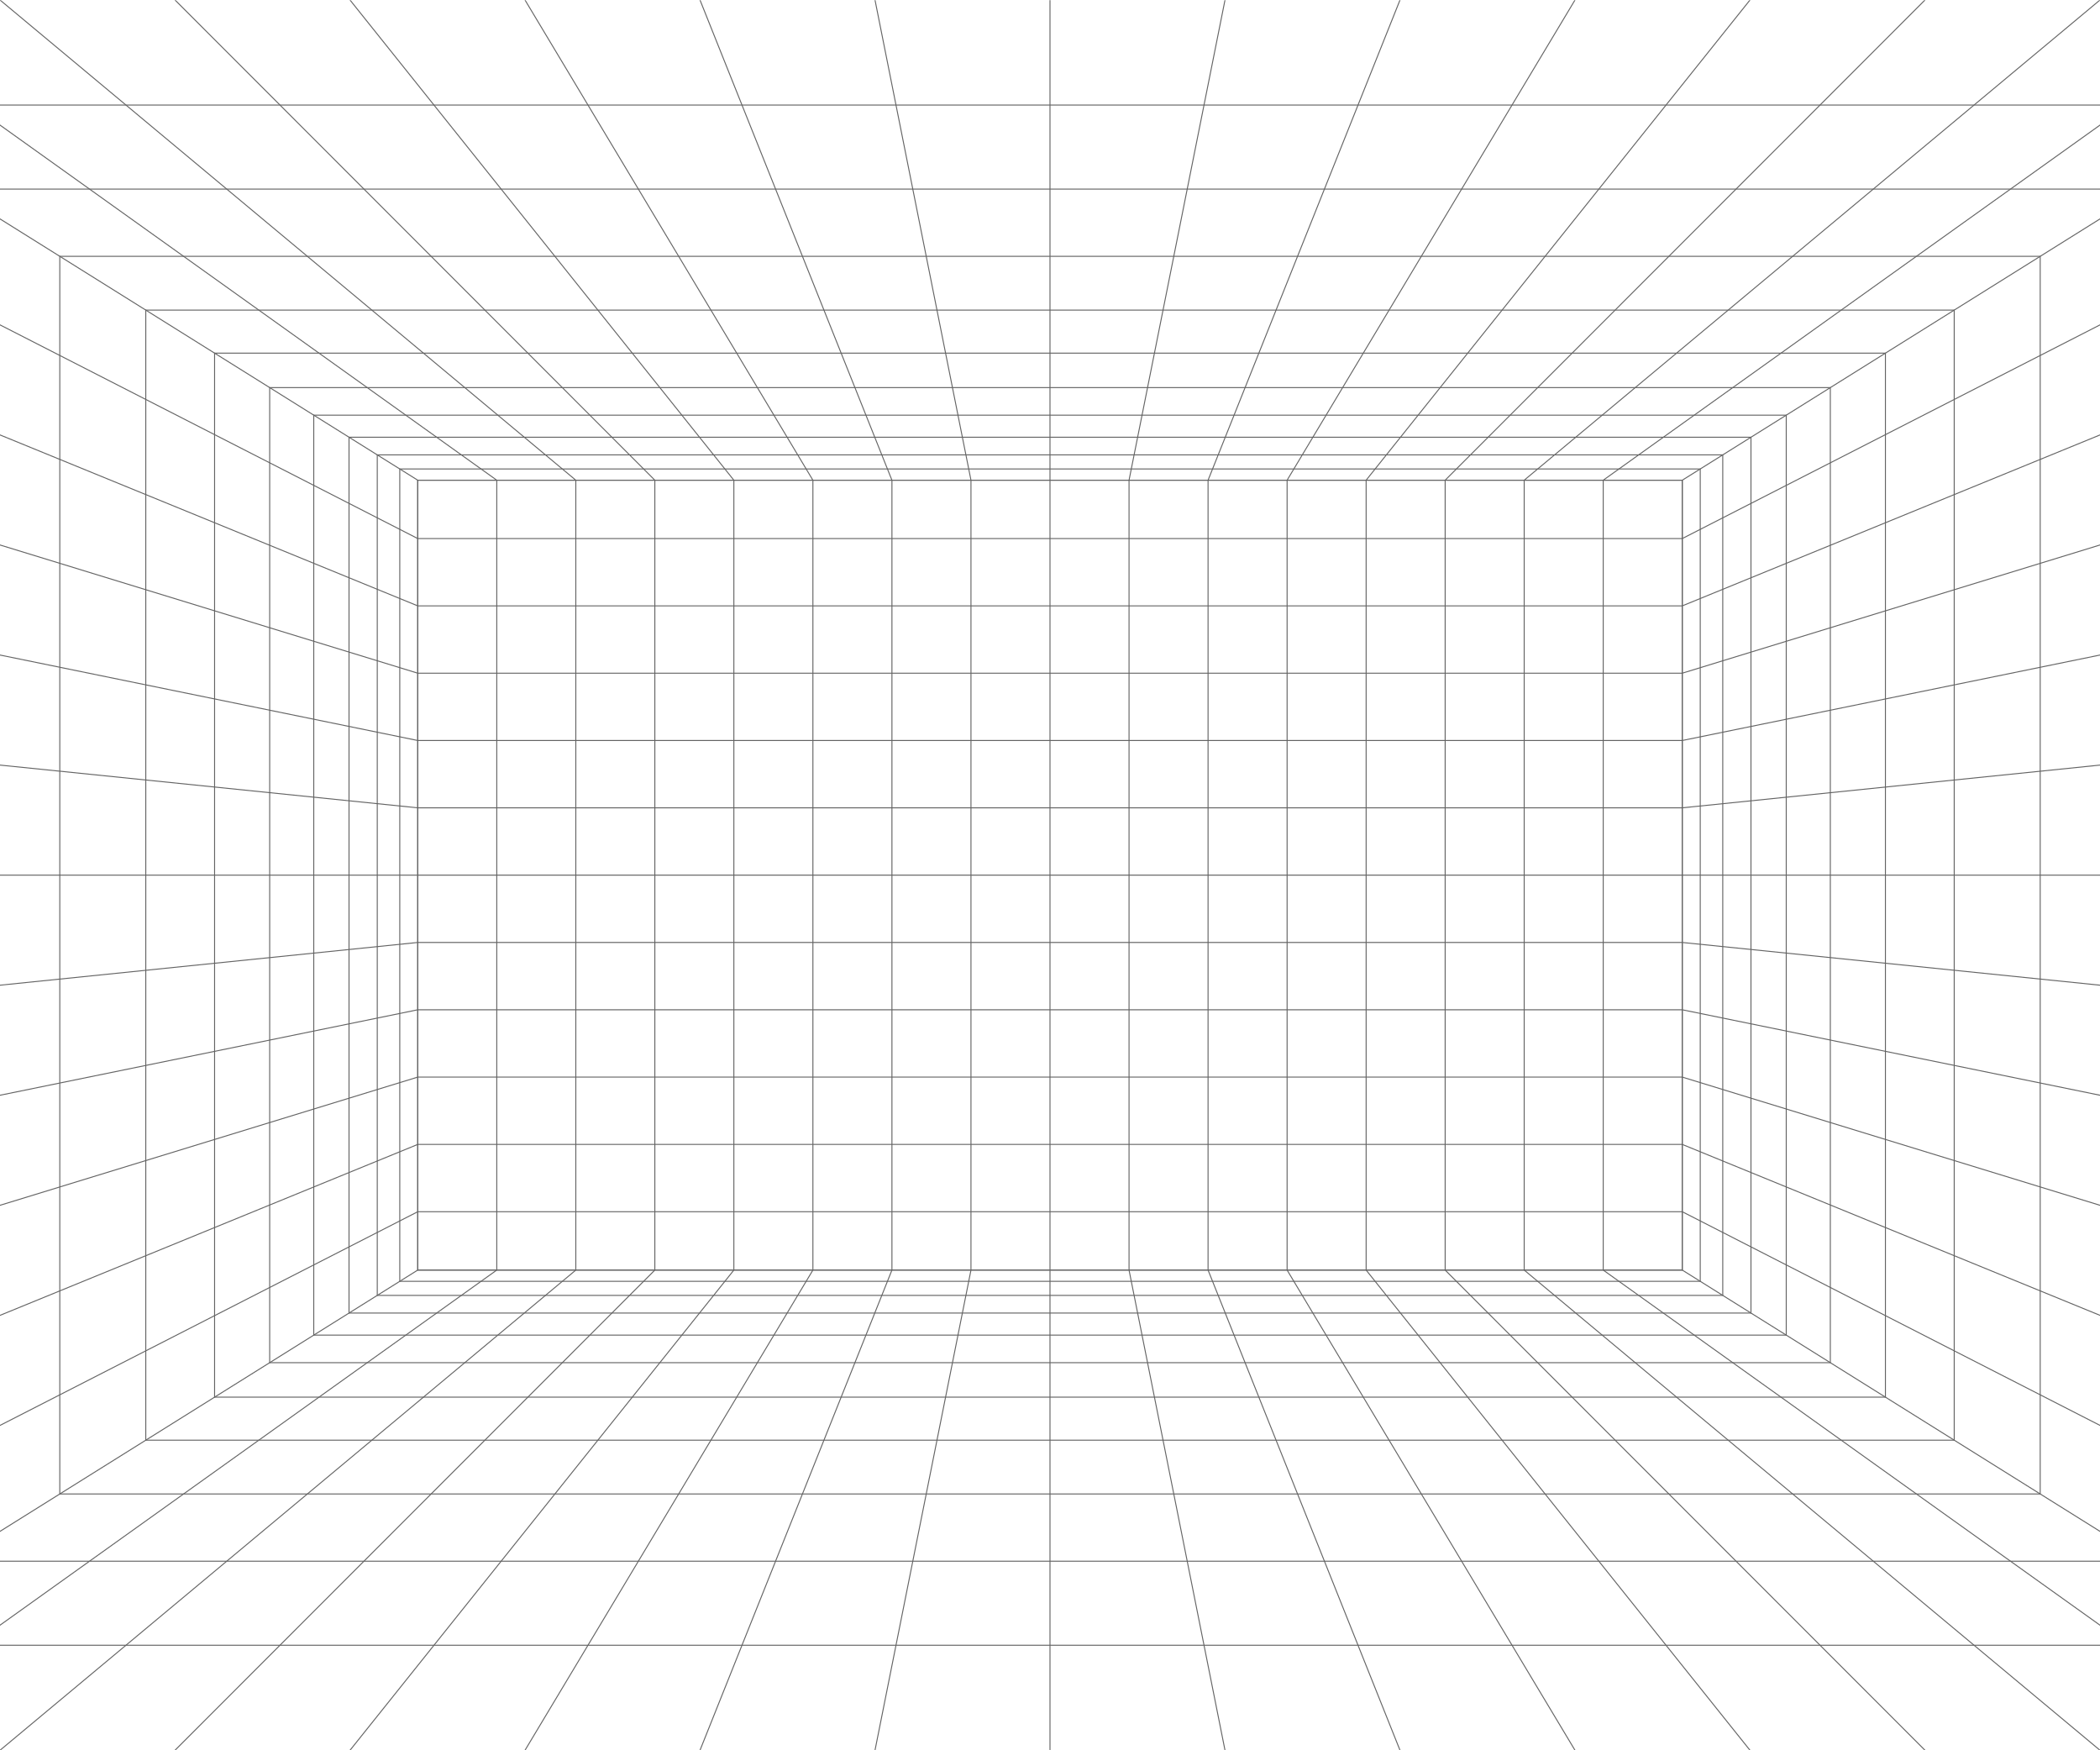 <svg width="1440" height="1200" viewBox="0 0 1440 1200" fill="none" xmlns="http://www.w3.org/2000/svg">
<mask id="mask0_52_676" style="mask-type:luminance" maskUnits="userSpaceOnUse" x="-240" y="0" width="1920" height="1200">
<path d="M1680 0H-240V1200H1680V0Z" fill="white"/>
</mask>
<g mask="url(#mask0_52_676)">
<path d="M1564.83 72.025V1127.98H-124.83V72.025H1564.83Z" stroke="#636363" stroke-width="0.667"/>
<path d="M1472.7 129.642V1070.36H-32.707V129.642H1472.7Z" stroke="#636363" stroke-width="0.667"/>
<path d="M1399 175.733V1024.27H40.998V175.733H1399Z" stroke="#636363" stroke-width="0.667"/>
<path d="M1340.03 212.608V987.391H99.961V212.608H1340.03Z" stroke="#636363" stroke-width="0.667"/>
<path d="M1292.86 242.113V957.888H147.143V242.113H1292.86Z" stroke="#636363" stroke-width="0.667"/>
<path d="M1255.08 265.74V934.261H184.924V265.74H1255.08Z" stroke="#636363" stroke-width="0.667"/>
<path d="M1224.85 284.642V915.358H215.145V284.642H1224.85Z" stroke="#636363" stroke-width="0.667"/>
<path d="M1200.66 299.769V900.232H239.328V299.769H1200.66Z" stroke="#636363" stroke-width="0.667"/>
<path d="M1181.32 311.869V888.131H258.695V311.869H1181.32Z" stroke="#636363" stroke-width="0.667"/>
<path d="M1165.88 321.526V878.474H274.131V321.526H1165.88Z" stroke="#636363" stroke-width="0.667"/>
<path d="M1153.55 329.231V870.769H286.451V329.231H1153.55Z" stroke="#636363" stroke-width="0.667"/>
<path d="M1153.56 329.229V870.772H286.451V329.229H1153.56Z" stroke="#636363" stroke-width="0.667"/>
<path d="M340.646 329.231C340.646 329.231 340.646 464.616 340.646 600C340.646 735.385 340.646 870.77 340.646 870.77" stroke="#636363" stroke-width="0.667"/>
<path d="M394.842 329.231C394.842 329.231 394.842 464.615 394.842 600C394.842 735.384 394.842 870.769 394.842 870.769" stroke="#636363" stroke-width="0.667"/>
<path d="M449.031 329.231C449.031 329.231 449.031 464.615 449.031 600C449.031 735.384 449.031 870.769 449.031 870.769" stroke="#636363" stroke-width="0.667"/>
<path d="M503.221 329.231C503.221 329.231 503.221 464.616 503.221 600C503.221 735.385 503.221 870.77 503.221 870.77" stroke="#636363" stroke-width="0.667"/>
<path d="M557.42 329.231C557.42 329.231 557.42 464.615 557.42 600C557.42 735.385 557.42 870.769 557.42 870.769" stroke="#636363" stroke-width="0.667"/>
<path d="M611.613 329.231C611.613 329.231 611.613 464.615 611.613 600C611.613 735.384 611.613 870.769 611.613 870.769" stroke="#636363" stroke-width="0.667"/>
<path d="M665.807 329.231C665.807 329.231 665.807 464.615 665.807 600C665.807 735.385 665.807 870.769 665.807 870.769" stroke="#636363" stroke-width="0.667"/>
<path d="M719.996 329.231C719.996 329.231 719.996 464.615 719.996 600C719.996 735.385 719.996 870.769 719.996 870.769" stroke="#636363" stroke-width="0.667"/>
<path d="M774.201 329.231C774.201 329.231 774.201 464.615 774.201 600C774.201 735.384 774.201 870.769 774.201 870.769" stroke="#636363" stroke-width="0.667"/>
<path d="M828.385 329.231C828.385 329.231 828.385 464.615 828.385 600C828.385 735.385 828.385 870.769 828.385 870.769" stroke="#636363" stroke-width="0.667"/>
<path d="M882.584 329.231C882.584 329.231 882.584 464.615 882.584 600C882.584 735.384 882.584 870.769 882.584 870.769" stroke="#636363" stroke-width="0.667"/>
<path d="M936.777 329.231C936.777 329.231 936.777 464.616 936.777 600C936.777 735.385 936.777 870.77 936.777 870.77" stroke="#636363" stroke-width="0.667"/>
<path d="M990.967 329.231C990.967 329.231 990.967 464.616 990.967 600C990.967 735.385 990.967 870.77 990.967 870.77" stroke="#636363" stroke-width="0.667"/>
<path d="M1045.16 329.231C1045.16 329.231 1045.16 464.615 1045.16 600C1045.16 735.385 1045.16 870.769 1045.16 870.769" stroke="#636363" stroke-width="0.667"/>
<path d="M1099.35 329.231C1099.35 329.231 1099.35 464.615 1099.35 600C1099.35 735.385 1099.35 870.769 1099.35 870.769" stroke="#636363" stroke-width="0.667"/>
<path d="M286.451 369.231C286.451 369.231 503.225 369.231 720 369.231C936.774 369.231 1153.55 369.231 1153.55 369.231" stroke="#636363" stroke-width="0.667"/>
<path d="M286.451 415.385C286.451 415.385 503.225 415.385 720 415.385C936.774 415.385 1153.55 415.385 1153.55 415.385" stroke="#636363" stroke-width="0.667"/>
<path d="M286.451 461.538C286.451 461.538 503.225 461.538 720 461.538C936.774 461.538 1153.55 461.538 1153.55 461.538" stroke="#636363" stroke-width="0.667"/>
<path d="M286.451 507.692C286.451 507.692 503.225 507.692 720 507.692C936.774 507.692 1153.55 507.692 1153.55 507.692" stroke="#636363" stroke-width="0.667"/>
<path d="M286.451 553.847C286.451 553.847 503.225 553.847 720 553.847C936.774 553.847 1153.55 553.847 1153.55 553.847" stroke="#636363" stroke-width="0.667"/>
<path d="M286.451 600C286.451 600 503.225 600 720 600C936.774 600 1153.55 600 1153.55 600" stroke="#636363" stroke-width="0.667"/>
<path d="M286.451 646.154C286.451 646.154 503.225 646.154 720 646.154C936.774 646.154 1153.55 646.154 1153.55 646.154" stroke="#636363" stroke-width="0.667"/>
<path d="M286.451 692.308C286.451 692.308 503.225 692.308 720 692.308C936.774 692.308 1153.55 692.308 1153.55 692.308" stroke="#636363" stroke-width="0.667"/>
<path d="M286.451 738.461C286.451 738.461 503.225 738.461 720 738.461C936.774 738.461 1153.55 738.461 1153.55 738.461" stroke="#636363" stroke-width="0.667"/>
<path d="M286.451 784.615C286.451 784.615 503.225 784.615 720 784.615C936.774 784.615 1153.55 784.615 1153.55 784.615" stroke="#636363" stroke-width="0.667"/>
<path d="M286.451 830.77C286.451 830.77 503.225 830.77 720 830.77C936.774 830.77 1153.55 830.77 1153.55 830.77" stroke="#636363" stroke-width="0.667"/>
<path d="M-119.999 0L340.646 329.231" stroke="#636363" stroke-width="0.667"/>
<path d="M1099.35 329.231L1560 3.43323e-05" stroke="#636363" stroke-width="0.667"/>
<path d="M0.003 0L394.842 329.231" stroke="#636363" stroke-width="0.667"/>
<path d="M1045.16 329.231L1440 3.43323e-05" stroke="#636363" stroke-width="0.667"/>
<path d="M119.999 0L449.031 329.231" stroke="#636363" stroke-width="0.667"/>
<path d="M990.97 329.231L1320 3.43323e-05" stroke="#636363" stroke-width="0.667"/>
<path d="M239.995 0L503.221 329.231" stroke="#636363" stroke-width="0.667"/>
<path d="M936.772 329.231L1200 3.43323e-05" stroke="#636363" stroke-width="0.667"/>
<path d="M360.001 0L557.42 329.231" stroke="#636363" stroke-width="0.667"/>
<path d="M882.583 329.231L1080 -0" stroke="#636363" stroke-width="0.667"/>
<path d="M480 0L611.613 329.231" stroke="#636363" stroke-width="0.667"/>
<path d="M828.387 329.231L960 -0" stroke="#636363" stroke-width="0.667"/>
<path d="M600 -0L665.807 329.231" stroke="#636363" stroke-width="0.667"/>
<path d="M774.197 329.231L840.004 3.43323e-05" stroke="#636363" stroke-width="0.667"/>
<path d="M719.996 0V329.231" stroke="#636363" stroke-width="0.667"/>
<path d="M340.641 870.77L-120.004 1200" stroke="#636363" stroke-width="0.667"/>
<path d="M1099.35 870.77L1560 1200" stroke="#636363" stroke-width="0.667"/>
<path d="M394.841 870.77L0.002 1200" stroke="#636363" stroke-width="0.667"/>
<path d="M1045.16 870.769L1440 1200" stroke="#636363" stroke-width="0.667"/>
<path d="M449.034 870.77L120.002 1200" stroke="#636363" stroke-width="0.667"/>
<path d="M990.97 870.77L1320 1200" stroke="#636363" stroke-width="0.667"/>
<path d="M503.224 870.769L239.998 1200" stroke="#636363" stroke-width="0.667"/>
<path d="M936.772 870.769L1200 1200" stroke="#636363" stroke-width="0.667"/>
<path d="M557.417 870.77L359.998 1200" stroke="#636363" stroke-width="0.667"/>
<path d="M882.583 870.769L1080 1200" stroke="#636363" stroke-width="0.667"/>
<path d="M611.611 870.77L479.998 1200" stroke="#636363" stroke-width="0.667"/>
<path d="M828.387 870.769L960 1200" stroke="#636363" stroke-width="0.667"/>
<path d="M665.808 870.769L600.002 1200" stroke="#636363" stroke-width="0.667"/>
<path d="M774.197 870.77L840.004 1200" stroke="#636363" stroke-width="0.667"/>
<path d="M719.996 870.769V1200" stroke="#636363" stroke-width="0.667"/>
<path d="M1153.55 369.231L1680 100" stroke="#636363" stroke-width="0.667"/>
<path d="M1153.55 830.769L1680 1100" stroke="#636363" stroke-width="0.667"/>
<path d="M1153.55 415.385L1680 200" stroke="#636363" stroke-width="0.667"/>
<path d="M1153.55 784.616L1680 1000" stroke="#636363" stroke-width="0.667"/>
<path d="M1153.55 461.538L1680 300" stroke="#636363" stroke-width="0.667"/>
<path d="M1153.55 738.461L1680 900" stroke="#636363" stroke-width="0.667"/>
<path d="M1153.55 507.692L1680 400" stroke="#636363" stroke-width="0.667"/>
<path d="M1153.55 692.308L1680 800" stroke="#636363" stroke-width="0.667"/>
<path d="M1153.55 553.846L1680 500" stroke="#636363" stroke-width="0.667"/>
<path d="M1153.55 646.154L1680 700" stroke="#636363" stroke-width="0.667"/>
<path d="M1153.55 600H1680" stroke="#636363" stroke-width="0.667"/>
<path d="M-240 100L286.451 369.231" stroke="#636363" stroke-width="0.667"/>
<path d="M286.45 830.769L-240.002 1100" stroke="#636363" stroke-width="0.667"/>
<path d="M-240 200L286.451 415.385" stroke="#636363" stroke-width="0.667"/>
<path d="M286.45 784.616L-240.002 1000" stroke="#636363" stroke-width="0.667"/>
<path d="M-240 300L286.451 461.538" stroke="#636363" stroke-width="0.667"/>
<path d="M286.45 738.462L-240.002 900" stroke="#636363" stroke-width="0.667"/>
<path d="M-240 400L286.451 507.692" stroke="#636363" stroke-width="0.667"/>
<path d="M286.45 692.308L-240.002 800" stroke="#636363" stroke-width="0.667"/>
<path d="M-240 500L286.451 553.846" stroke="#636363" stroke-width="0.667"/>
<path d="M286.45 646.154L-240.002 700" stroke="#636363" stroke-width="0.667"/>
<path d="M286.45 600H-240.002" stroke="#636363" stroke-width="0.667"/>
<path d="M-240 0L286.451 329.231" stroke="#636363" stroke-width="0.667"/>
<path d="M1153.55 329.231L1680 -0" stroke="#636363" stroke-width="0.667"/>
<path d="M1153.55 870.769L1680 1200" stroke="#636363" stroke-width="0.667"/>
<path d="M286.45 870.769L-240.002 1200" stroke="#636363" stroke-width="0.667"/>
</g>
</svg>
